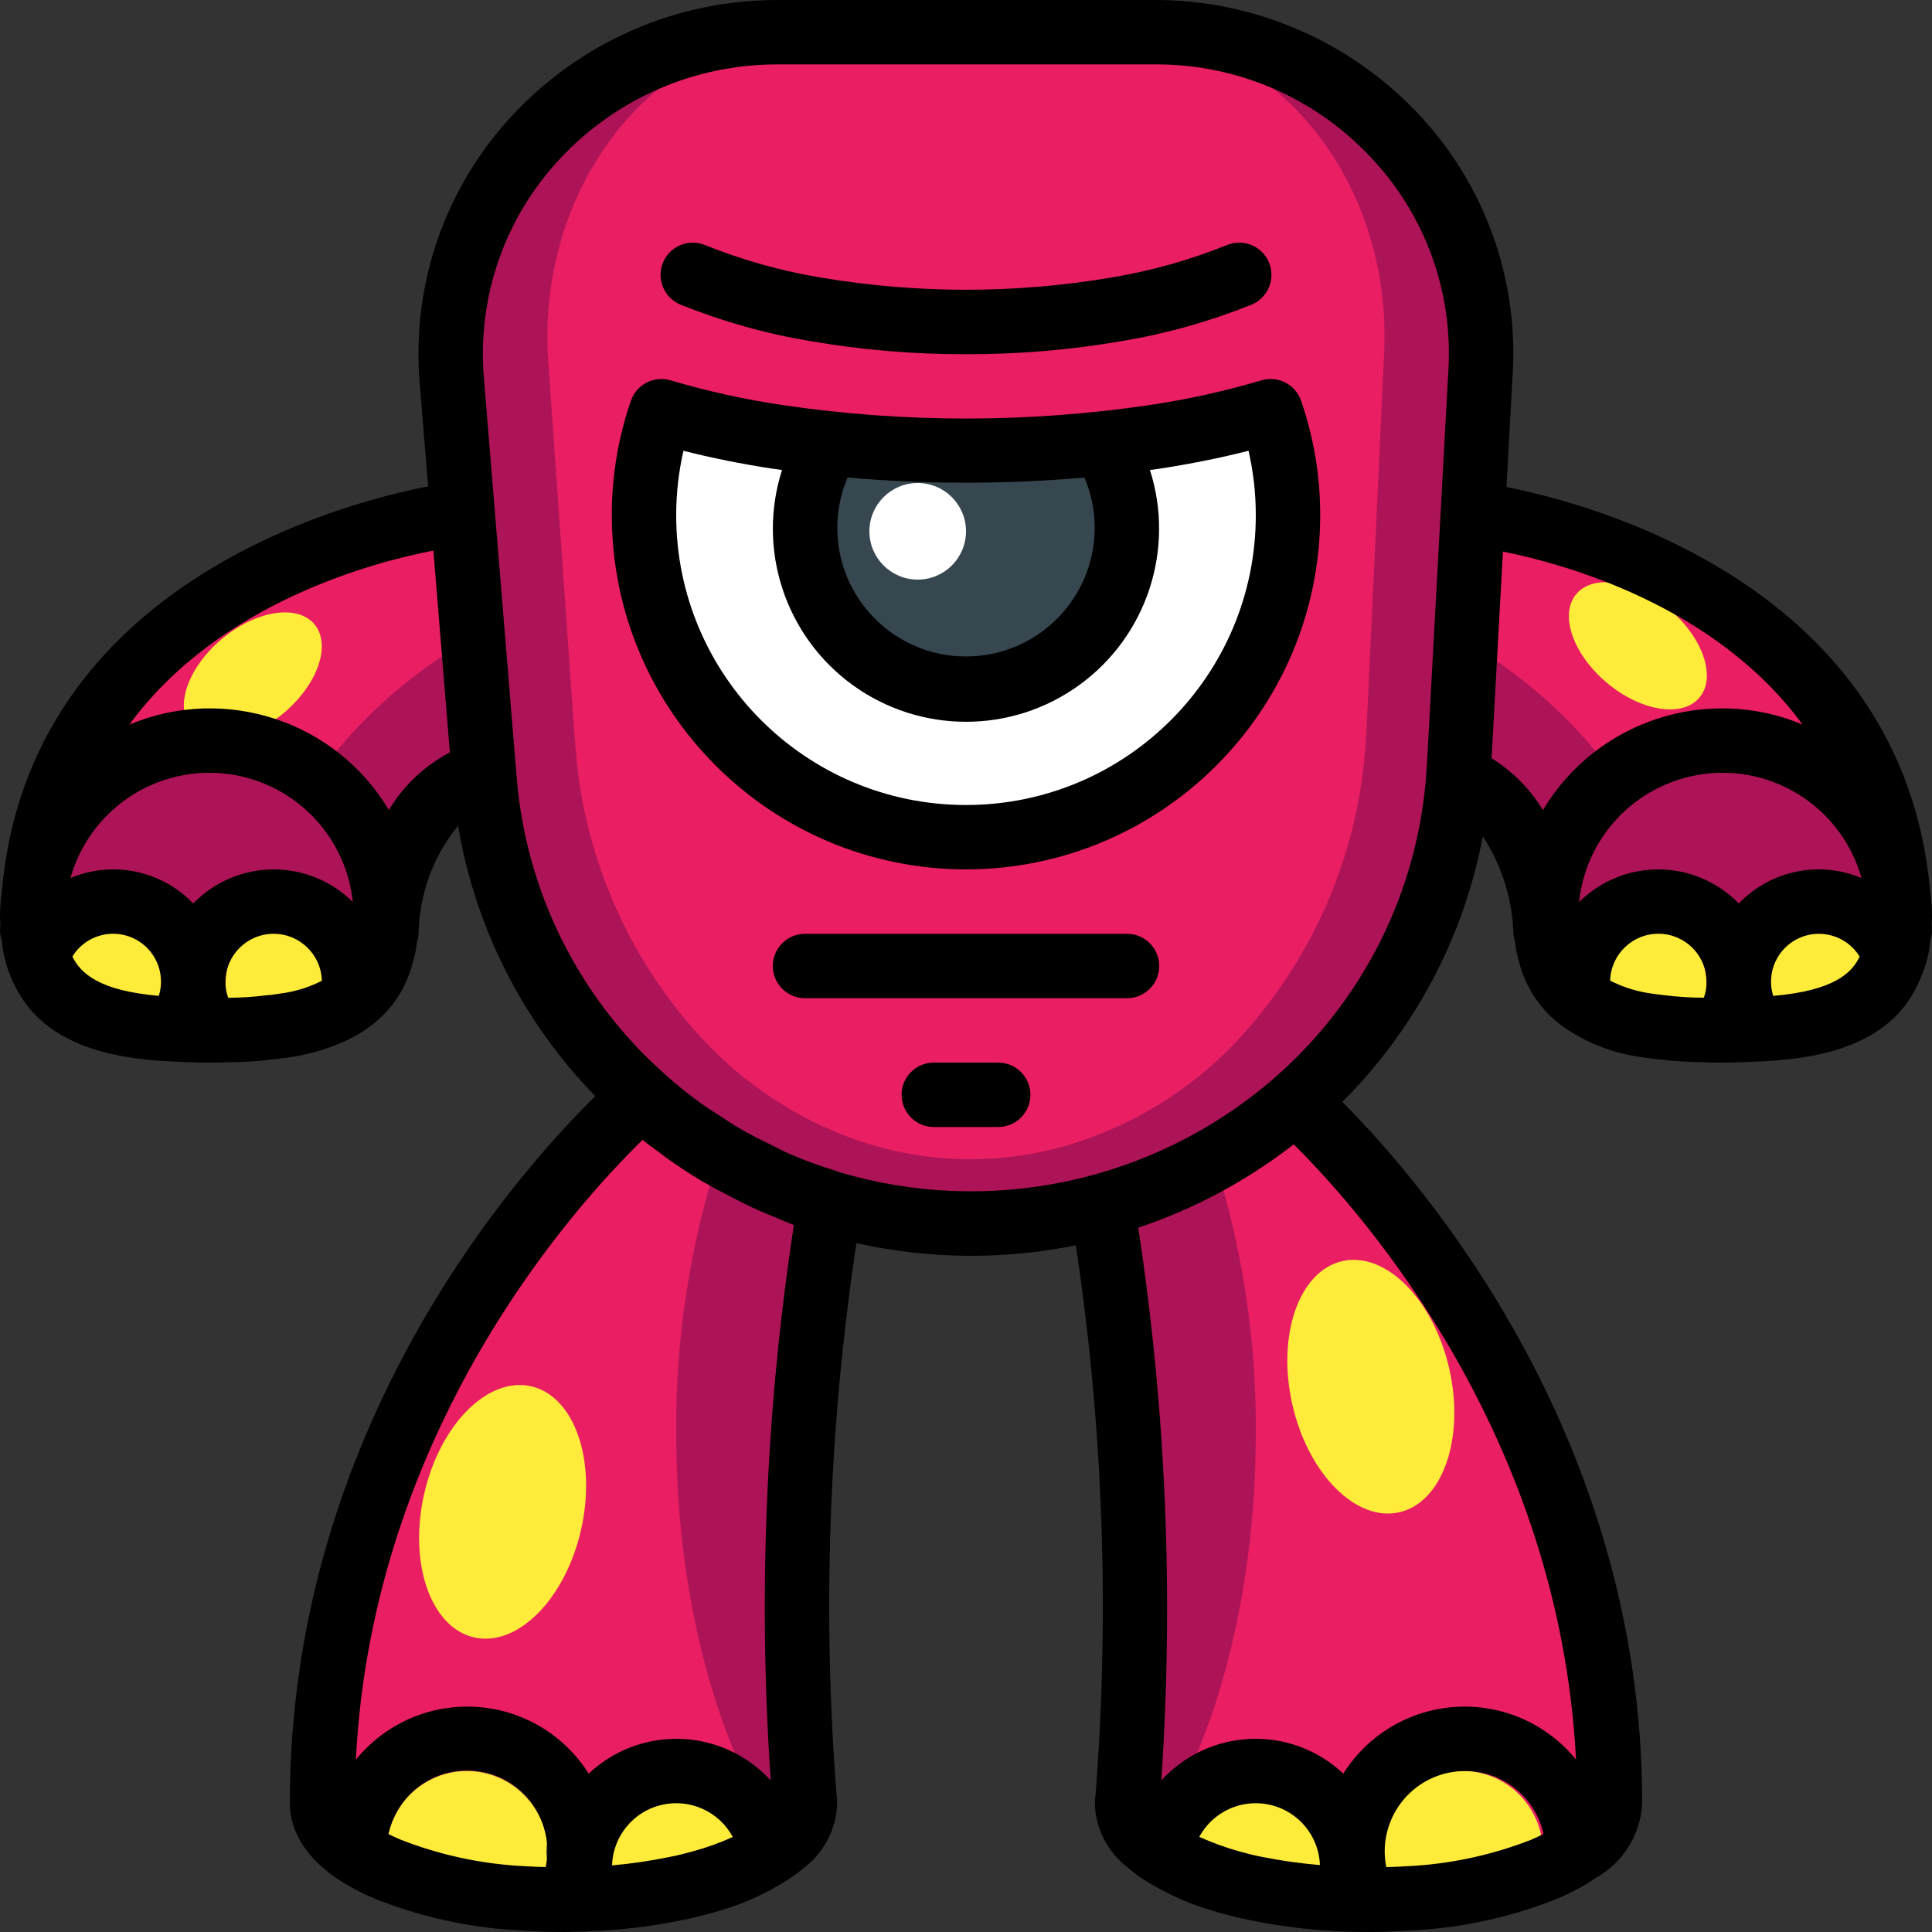 <?xml version="1.0" encoding="iso-8859-1"?>
<!-- Generator: Adobe Illustrator 19.0.0, SVG Export Plug-In . SVG Version: 6.00 Build 0)  -->
<svg version="1.1" id="Capa_1" xmlns="http://www.w3.org/2000/svg" xmlns:xlink="http://www.w3.org/1999/xlink" x="0px" y="0px"
	 viewBox="0 0 512 512" style="enable-background:new 0 0 512 512;" xml:space="preserve">
<rect x="0" y="0" width="512" height="512" fill="#333333" stroke="none"/>
<g>
	<g transform="translate(1 1)">
		<path style="fill:#AD1457;" d="M391.363,97.475l-2.046,37.973l-3.671,66.901c-0.088,0.853-0.088,1.707-0.171,2.56
			c-2.5,33.418-18.113,64.491-43.434,86.443c-14.897,12.946-32.557,22.315-51.629,27.392c-11.066,3.03-22.49,4.551-33.963,4.523
			c-32.294,0.049-63.447-11.938-87.379-33.621c-24.119-21.591-39.027-51.618-41.646-83.883l-0.167-1.536l-5.633-68.949l-2.9-35.499
			c-1.785-23.913,6.512-47.482,22.883-65.004S180.93,7.376,204.908,7.533h100.183c23.579-0.176,46.19,9.368,62.512,26.385
			C383.927,50.935,392.52,73.923,391.363,97.475z"/>
		<path style="fill:#E91E63;" d="M365.809,92.613l-1.662,35.921l-2.982,63.285c-0.071,0.808-0.071,1.615-0.139,2.422
			c-1.584,30.605-14.108,59.623-35.289,81.77c-11.637,11.958-26.046,20.858-41.948,25.911c-8.919,2.855-18.229,4.298-27.594,4.278
			c-10.364,0.013-20.655-1.734-30.434-5.166c-15.471-5.477-29.387-14.616-40.56-26.637c-20.158-21.713-32.122-49.771-33.837-79.349
			l-0.135-1.453l-4.577-65.223l-2.356-33.58c-3.26-46.979,28.979-87.259,70.023-87.259h81.398
			C335.997,7.533,368.026,46.36,365.809,92.613z"/>
		<path style="fill:#FFFFFF;" d="M344.483,132.205c-0.591,47.301-39.103,85.335-86.408,85.335s-85.817-38.034-86.408-85.335
			c-0.011-9.385,1.567-18.704,4.666-27.563c10.255,3.001,20.707,5.282,31.281,6.827c16.703,2.495,33.572,3.722,50.461,3.669
			c16.889,0.053,33.757-1.174,50.461-3.669c10.573-1.544,21.025-3.825,31.281-6.827C342.916,113.501,344.494,122.82,344.483,132.205
			z"/>
		<path style="fill:#37474F;" d="M294.885,113.261c4.192,6.671,6.409,14.393,6.394,22.272
			c-0.297,23.649-19.553,42.664-43.204,42.664c-23.651,0-42.906-19.015-43.204-42.664c-0.014-7.879,2.203-15.601,6.394-22.272
			H294.885z"/>
		<path style="fill:#E91E63;" d="M212.25,476.013c0.049,0.282,0.076,0.567,0.083,0.853c-0.287,4.296-2.479,8.239-5.975,10.752
			c-6.351,4.913-13.683,8.405-21.5,10.24c1.058-2.602,1.607-5.383,1.617-8.192c0.006-11.282-8.778-20.616-20.04-21.295
			c-11.262-0.678-21.103,7.533-22.452,18.735c-1.372-11.207-11.225-19.413-22.495-18.735c-11.27,0.678-20.069,10.005-20.088,21.295
			c-0.017,1.612,0.184,3.22,0.596,4.779c-10.921-4.523-17.662-10.752-17.662-17.579c0-110.507,77.141-180.565,84.738-187.221
			c14.362,12.951,31.409,22.567,49.921,28.16C210.328,370.072,208.064,423.199,212.25,476.013z"/>
		<path style="fill:#804169;" d="M148.075,502.467c-2.729,0-5.458-0.085-8.104-0.256c2.161-2.934,3.542-6.37,4.012-9.984
			C144.387,495.949,145.802,499.491,148.075,502.467z"/>
		<g>
			<path style="fill:#FFEB3A;" d="M143.983,487.192c-0.102,0.821-0.16,1.647-0.175,2.475c0.015,0.742,0.073,1.483,0.175,2.219v0.341
				c-0.47,3.614-1.851,7.05-4.013,9.984c-1.538-0.085-3.158-0.171-4.608-0.256c-11.442-0.772-22.697-3.305-33.367-7.509
				c-0.412-1.559-0.613-3.166-0.596-4.779c-0.009-3.389,0.812-6.729,2.392-9.728c3.615-7.136,10.942-11.626,18.942-11.605
				c10.796,0.025,19.895,8.063,21.25,18.773V487.192z"/>
			<path style="fill:#FFEB3A;" d="M195.267,489.667c-0.01,2.809-0.559,5.59-1.617,8.192c-2.133,0.597-4.442,1.195-6.741,1.621
				c-9.799,2.017-19.779,3.018-29.783,2.987h-0.259c-2.273-2.976-3.688-6.517-4.092-10.24v-0.341c0-0.768,0.083-1.451,0.083-2.219
				c0-0.853-0.083-1.621-0.083-2.475v-0.085c0.284-2.599,1.065-5.12,2.3-7.424c4.588-8.661,14.487-13.083,23.999-10.72
				S195.265,479.865,195.267,489.667z"/>
		</g>
		<path style="fill:#E91E63;" d="M424.9,476.867c0,6.827-6.741,13.056-17.667,17.579c0.416-1.558,0.617-3.166,0.6-4.779
			c-0.02-11.29-8.819-20.617-20.089-21.294c-11.27-0.677-21.122,7.528-22.495,18.734c-1.352-11.2-11.193-19.41-22.454-18.731
			c-11.261,0.678-20.045,10.01-20.043,21.291c0.009,2.809,0.56,5.591,1.621,8.192c-7.611-1.827-14.778-5.164-21.075-9.813
			c-3.708-2.572-6.059-6.679-6.4-11.179c0.007-0.286,0.035-0.571,0.083-0.853c4.188-52.496,1.981-105.306-6.571-157.269
			c10.63-2.799,20.845-6.988,30.38-12.459c7.557-4.268,14.674-9.27,21.25-14.933C356.033,304.152,424.9,372.504,424.9,476.867z"/>
		<path style="fill:#804169;" d="M369.263,502.211c-2.646,0.171-5.379,0.256-8.108,0.256c2.276-2.975,3.692-6.516,4.096-10.24
			C365.721,495.841,367.101,499.276,369.263,502.211z"/>
		<g>
			<path style="fill:#F9EAB0;" d="M365.25,487.192c0,0.853-0.083,1.621-0.083,2.475c0,0.768,0.083,1.451,0.083,2.219v0.341
				c-0.404,3.724-1.82,7.265-4.096,10.24H360.9c-12.326,0.106-24.611-1.444-36.525-4.608c-1.061-2.601-1.611-5.383-1.621-8.192
				c-0.003-11.281,8.782-20.613,20.043-21.291c11.261-0.678,21.102,7.531,22.454,18.731V487.192z"/>
			<path style="fill:#F9EAB0;" d="M407.833,489.667c0.017,1.613-0.184,3.22-0.6,4.779c-12.127,4.716-24.966,7.342-37.971,7.765
				c-2.161-2.934-3.542-6.37-4.013-9.984v-0.341c0.1-0.736,0.157-1.476,0.171-2.219c-0.013-0.827-0.07-1.653-0.171-2.475v-0.085
				c1.373-11.206,11.225-19.412,22.495-18.734C399.015,469.05,407.813,478.377,407.833,489.667z"/>
		</g>
		<path style="fill:#AD1457;" d="M101.4,242.2c-1.17-0.869-2.429-1.613-3.754-2.219c-6.6-3.126-14.342-2.649-20.508,1.265
			c-6.166,3.914-9.892,10.717-9.871,18.02c0.01,0.799,0.067,1.597,0.171,2.389c0.361,3.426,1.563,6.709,3.5,9.557h-0.171
			c-3.989,0.524-8.01,0.781-12.033,0.768c-1.367,0.085-2.817,0.085-4.267,0.085c-1.45,0-2.9,0-4.267-0.085
			c-1.367,0-2.646-0.085-4.008-0.171h-0.088c2.187-2.976,3.541-6.481,3.925-10.155c0.103-0.792,0.16-1.59,0.171-2.389
			c0.002-10.361-7.442-19.224-17.647-21.013c-10.205-1.788-20.22,4.016-23.741,13.76c-0.395-1.306-0.652-2.651-0.767-4.011
			c-0.351-1.914-0.523-3.857-0.513-5.803c-0.003-1.596,0.083-3.192,0.258-4.779c2.44-24.038,22.747-42.286,46.908-42.154
			s44.266,18.602,46.442,42.666C101.318,239.349,101.404,240.774,101.4,242.2z"/>
		<g>
			<path style="fill:#FFEB3A;" d="M50.2,259.267c0.035,2.485-0.43,4.952-1.367,7.253c-0.614,1.901-1.536,3.688-2.729,5.291
				c-16.725-0.597-30.462-4.096-35.842-16.043c-0.584-1.21-1.069-2.466-1.45-3.755c3.521-9.744,13.536-15.548,23.741-13.76
				C42.759,240.042,50.202,248.906,50.2,259.267z"/>
			<path style="fill:#FFEB3A;" d="M92.867,243.053c0.008,1.568-0.078,3.135-0.258,4.693c-0.083,0.427-0.083,0.853-0.167,1.195
				c-0.157,1.214-0.415,2.413-0.771,3.584c-2.987,11.435-12.117,16.555-24.233,18.859c-1.621,0.256-3.329,0.512-5.033,0.683
				c-0.509-0.689-0.938-1.433-1.279-2.218c-0.337-0.601-0.622-1.229-0.854-1.877c-0.102-0.192-0.188-0.392-0.258-0.597
				c-0.209-0.586-0.38-1.184-0.513-1.792c-0.166-0.377-0.252-0.783-0.254-1.195c-0.162-0.558-0.276-1.129-0.341-1.707v-0.256
				c-0.101-0.764-0.158-1.534-0.171-2.304c0.005-11.78,9.553-21.329,21.333-21.333c1.001-0.003,2.001,0.083,2.988,0.256
				c0.431,0.015,0.859,0.072,1.279,0.171c0.811,0.177,1.61,0.405,2.392,0.683c0.083,0,0.167,0.085,0.254,0.085
				c0.731,0.233,1.444,0.518,2.133,0.853C90.438,241.441,91.697,242.184,92.867,243.053z"/>
		</g>
		<path style="fill:#E91E63;" d="M127.258,204.227l-1.367,0.085c-24.492,9.045-24.492,42.155-24.492,42.155h-0.258
			c-2.177-24.063-22.281-42.533-46.442-42.666c-24.161-0.133-44.467,18.116-46.908,42.154H7.533
			c0.425-96.683,110.933-110.421,110.933-110.421l3.158-0.256l2.646,32.768L127.258,204.227z"/>
		<circle style="fill:#FFFFFF;" cx="242.2" cy="139.8" r="12.8"/>
		<g>
			<path style="fill:#AD1457;" d="M218.992,317.805c-8.664,52.267-10.928,105.394-6.741,158.208
				c0.048,0.282,0.076,0.567,0.083,0.853c-0.287,4.296-2.479,8.239-5.975,10.752c-17.233-25.771-28.158-65.024-28.158-108.885
				c-0.18-25.087,3.68-50.039,11.433-73.899C198.816,310.412,208.685,314.772,218.992,317.805z"/>
			<path style="fill:#AD1457;" d="M331.8,378.733c0,44.117-11.092,83.541-28.5,109.312c-3.708-2.572-6.059-6.679-6.4-11.179
				c0.007-0.286,0.035-0.571,0.083-0.853c4.188-52.496,1.981-105.306-6.571-157.269c10.63-2.799,20.845-6.988,30.379-12.459
				C328.259,329.703,331.975,354.155,331.8,378.733z"/>
			<path style="fill:#AD1457;" d="M124.271,168.045l2.987,36.181l-1.367,0.085c-24.492,9.045-24.492,42.155-24.492,42.155h-0.258
				c-1.331-14.776-9.553-28.058-22.183-35.84C90.334,192.925,105.897,178.3,124.271,168.045z"/>
		</g>
		<g>
			
				<ellipse transform="matrix(-0.975 -0.221 0.221 -0.975 172.666 818.409)" style="fill:#FFEB3A;" cx="132.073" cy="399.554" rx="21.333" ry="34.133"/>
			
				<ellipse transform="matrix(-0.221 -0.975 0.975 -0.221 85.104 800.882)" style="fill:#FFEB3A;" cx="362.472" cy="366.445" rx="34.133" ry="21.333"/>
			<path style="fill:#FFEB3A;" d="M365.25,487.192c0.102,0.821,0.16,1.647,0.175,2.475c-0.015,0.742-0.073,1.483-0.175,2.219v0.341
				c0.47,3.614,1.851,7.05,4.013,9.984c1.537-0.085,3.158-0.171,4.608-0.256c11.442-0.772,22.697-3.305,33.367-7.509
				c0.412-1.559,0.613-3.166,0.596-4.779c0.009-3.389-0.812-6.729-2.392-9.728c-3.615-7.136-10.942-11.625-18.941-11.605
				c-10.796,0.025-19.895,8.063-21.25,18.773V487.192z"/>
			<path style="fill:#FFEB3A;" d="M306.375,489.667c0.01,2.809,0.559,5.59,1.617,8.192c2.133,0.597,4.442,1.195,6.741,1.621
				c9.799,2.017,19.779,3.018,29.783,2.987h0.258c2.273-2.976,3.688-6.517,4.092-10.24v-0.341c0-0.768-0.083-1.451-0.083-2.219
				c0-0.853,0.083-1.621,0.083-2.475v-0.085c-0.284-2.599-1.065-5.12-2.3-7.424c-4.588-8.662-14.487-13.083-23.999-10.72
				C313.055,471.325,306.376,479.865,306.375,489.667L306.375,489.667z"/>
		</g>
		<path style="fill:#AD1457;" d="M408.6,242.2c1.17-0.869,2.429-1.613,3.754-2.219c6.6-3.126,14.342-2.649,20.508,1.265
			c6.166,3.914,9.892,10.717,9.871,18.02c-0.01,0.799-0.067,1.597-0.171,2.389c-0.361,3.426-1.563,6.709-3.5,9.557h0.171
			c3.989,0.524,8.01,0.781,12.033,0.768c1.367,0.085,2.817,0.085,4.267,0.085c1.45,0,2.9,0,4.267-0.085
			c1.367,0,2.646-0.085,4.008-0.171h0.088c-2.187-2.976-3.541-6.481-3.925-10.155c-0.103-0.792-0.16-1.59-0.171-2.389
			c-0.002-10.361,7.442-19.224,17.647-21.013c10.205-1.788,20.22,4.016,23.741,13.76c0.395-1.306,0.652-2.651,0.767-4.011
			c0.351-1.914,0.523-3.857,0.513-5.803c0.003-1.596-0.083-3.192-0.258-4.779c-2.44-24.038-22.747-42.286-46.908-42.154
			c-24.161,0.133-44.266,18.602-46.442,42.666C408.683,239.349,408.596,240.774,408.6,242.2z"/>
		<g>
			<path style="fill:#FFEB3A;" d="M459.8,259.267c-0.035,2.485,0.43,4.952,1.367,7.253c0.614,1.901,1.536,3.688,2.729,5.291
				c16.725-0.597,30.462-4.096,35.842-16.043c0.584-1.21,1.069-2.466,1.45-3.755c-3.521-9.744-13.536-15.548-23.741-13.76
				C467.242,240.042,459.798,248.906,459.8,259.267z"/>
			<path style="fill:#FFEB3A;" d="M417.133,243.053c-0.008,1.568,0.078,3.135,0.258,4.693c0.083,0.427,0.083,0.853,0.167,1.195
				c0.157,1.214,0.415,2.413,0.771,3.584c2.987,11.435,12.117,16.555,24.233,18.859c1.621,0.256,3.329,0.512,5.033,0.683
				c0.509-0.689,0.938-1.433,1.279-2.218c0.337-0.601,0.622-1.229,0.854-1.877c0.102-0.192,0.188-0.392,0.258-0.597
				c0.209-0.586,0.38-1.184,0.513-1.792c0.165-0.377,0.252-0.783,0.254-1.195c0.162-0.558,0.276-1.129,0.341-1.707v-0.256
				c0.101-0.764,0.158-1.534,0.171-2.304c-0.005-11.78-9.553-21.329-21.333-21.333c-1.001-0.003-2.001,0.083-2.988,0.256
				c-0.431,0.015-0.859,0.072-1.279,0.171c-0.811,0.177-1.61,0.405-2.392,0.683c-0.083,0-0.167,0.085-0.254,0.085
				c-0.731,0.233-1.444,0.518-2.133,0.853C419.562,241.441,418.304,242.184,417.133,243.053z"/>
			
				<ellipse transform="matrix(-0.643 -0.765 0.765 -0.643 -27.728 343.132)" style="fill:#FFEB3A;" cx="66.04" cy="178.023" rx="12.8" ry="21.333"/>
		</g>
		<path style="fill:#E91E63;" d="M502.467,245.955h-0.258c-2.422-23.954-22.599-42.177-46.675-42.155
			c-8.651-0.043-17.139,2.353-24.492,6.912c-12.501,7.63-20.709,20.672-22.183,35.243H408.6
			c-0.171-4.181-1.708-32.085-23.125-41.045c0.083-0.853,0.083-1.707,0.171-2.56l1.792-33.28l1.879-33.621l2.558,0.171
			C398.358,136.472,502.042,152.429,502.467,245.955z"/>
		<path style="fill:#AD1457;" d="M431.042,210.712c-12.501,7.63-20.709,20.672-22.183,35.243H408.6
			c-0.171-4.181-1.708-32.085-23.125-41.045c0.083-0.853,0.083-1.707,0.171-2.56l1.792-33.28
			C405.113,179.236,420.072,193.522,431.042,210.712z"/>
		
			<ellipse transform="matrix(-0.765 -0.643 0.643 -0.765 655.045 578.471)" style="fill:#FFEB3A;" cx="432.95" cy="169.853" rx="21.333" ry="12.8"/>
	</g>
	<g>
		<path d="M256,230.4c51.817-0.059,93.808-42.05,93.867-93.867c0.015-10.332-1.702-20.594-5.079-30.358
			c-1.499-4.33-6.153-6.702-10.538-5.371c-9.742,2.887-19.677,5.079-29.729,6.558c-32.182,4.745-64.885,4.743-97.067-0.004
			c-10.044-1.479-19.971-3.669-29.705-6.554c-4.385-1.328-9.036,1.042-10.538,5.371c-3.377,9.765-5.094,20.026-5.079,30.358
			C162.192,188.35,204.183,230.341,256,230.4z M287.386,126.557c1.797,4.206,2.722,8.732,2.718,13.306
			c0,18.838-15.271,34.108-34.108,34.108s-34.108-15.271-34.108-34.108c0-4.575,0.931-9.102,2.734-13.306
			C245.503,128.376,266.504,128.376,287.386,126.557z M181.125,119.458c7.437,1.9,15.387,3.5,23.729,4.771
			c0.78,0.121,1.602,0.203,2.388,0.318c-6.72,21.058,0.84,44.05,18.745,57.012c17.905,12.961,42.109,12.962,60.014,0.001
			c17.906-12.961,25.467-35.953,18.748-57.011c0.781-0.115,1.597-0.196,2.371-0.316c8.358-1.275,16.313-2.875,23.754-4.775
			c1.285,5.601,1.93,11.329,1.925,17.075c0,42.415-34.385,76.8-76.8,76.8s-76.8-34.385-76.8-76.8
			C179.195,130.787,179.84,125.059,181.125,119.458z"/>
		<path d="M0.479,249.193c0.018,0.093,0.027,0.217,0.046,0.303c0.159,2.061,0.543,4.098,1.146,6.075
			c0.48,1.611,1.084,3.183,1.808,4.7c8.004,17.779,28.558,20.542,43.563,21.083c1.396,0.083,2.717,0.192,3.637,0.146
			c1.533,0.096,3.162,0.1,4.787,0.1h0.009c1.622,0,3.247-0.004,4.258-0.083c4.264,0.012,8.524-0.252,12.754-0.792l0.3-0.021
			c1.871-0.188,3.746-0.463,5.779-0.792c16.996-3.233,27.392-11.671,30.792-24.73c0.47-1.541,0.819-3.117,1.042-4.713
			c0.054-0.317,0.092-0.625,0.108-0.875l0.007-0.061c0.227-0.668,0.368-1.363,0.418-2.067c0.164-10.449,3.851-20.537,10.464-28.629
			c4.528,27.035,17.221,52.037,36.372,71.649C136.434,311.468,76.8,378.954,76.8,477.867c0,5.962,2.979,17.196,22.846,25.425
			c11.569,4.592,23.784,7.352,36.204,8.179l4.558,0.254c2.829,0.183,5.746,0.275,8.925,0.275c0.41,0,0.817-0.028,1.226-0.031
			l0.132,0.031c0.102,0,0.197-0.038,0.299-0.042c1.236-0.013,2.47-0.052,3.704-0.092c0.121,0.005,0.233,0.055,0.355,0.055
			c0.142,0,0.286-0.067,0.429-0.074c8.465-0.282,16.891-1.277,25.188-2.975c2.554-0.471,5.117-1.133,7.475-1.792
			c7.342-1.873,14.34-4.899,20.734-8.965c0.119-0.072,0.212-0.167,0.327-0.244c1.272-0.839,2.493-1.752,3.659-2.732
			c5.483-4.078,8.8-10.44,9.004-17.271c0.001-0.636-0.048-1.271-0.146-1.9c-3.831-48.882-2.074-98.042,5.238-146.526
			c19.127,4.276,38.94,4.472,58.148,0.577c7.241,48.188,8.993,97.041,5.222,145.624c-0.127,0.735-0.193,1.479-0.196,2.225
			c0.172,6.73,3.403,13.014,8.775,17.071c1.19,1.062,2.455,2.038,3.783,2.921c0.082,0.057,0.185,0.108,0.269,0.165l0.126,0.077
			c6.413,4.054,13.418,7.084,20.764,8.98c2.371,0.658,4.929,1.321,7.263,1.746c8.495,1.757,17.124,2.79,25.794,3.088l0.043,0.008
			l0.025-0.004l4.152,0.058c0.061,0.001,0.119,0.025,0.182,0.025l0.092-0.021l1.521,0.021c2.917,0,5.833-0.087,8.592-0.267
			l4.85-0.275c12.319-0.838,24.434-3.58,35.913-8.129c3.76-1.516,7.346-3.433,10.696-5.717c7.213-4.028,11.836-11.494,12.229-19.746
			c0-96.48-57.062-163.319-79.481-185.868c19.229-19.166,32.211-43.7,37.238-70.38c5.03,7.706,7.836,16.65,8.109,25.848
			c0.052,0.649,0.181,1.289,0.385,1.907l0.002,0.026c0.017,0.183,0.062,0.496,0.112,0.817c0.199,1.561,0.523,3.104,0.971,4.612
			c1.718,6.88,5.794,12.939,11.52,17.122l0.178,0.122c5.813,4.049,12.46,6.742,19.452,7.88c1.779,0.288,3.654,0.563,5.525,0.75
			l0.3,0.021c4.059,0.494,8.144,0.752,12.233,0.775c1.53,0.096,3.156,0.1,4.778,0.1h0.009c1.625,0,3.254-0.004,4.267-0.083
			c1.417,0,2.754-0.079,4.4-0.175c14.763-0.529,35.317-3.292,43.171-20.758c0.835-1.728,1.525-3.524,2.063-5.367
			c0.528-1.784,0.877-3.617,1.042-5.471c0.031-0.183,0.045-0.367,0.072-0.55c0.254-0.722,0.407-1.476,0.453-2.241
			c0-0.733-0.049-1.419-0.09-2.116l0.007-0.101l-0.005-0.273c0.021-0.421,0.089-0.843,0.089-1.264
			c0.004-1.911-0.099-3.821-0.308-5.721c-0.016-0.141-0.098-0.272-0.121-0.412c-0.002-0.195-0.023-0.387-0.038-0.58l0.009-0.082
			l-0.031-0.252l-0.007-0.102l-0.019-0.109c-7.28-80.54-89.186-102.332-112.255-106.876l1.653-30.115
			c1.504-25.591-7.7-50.656-25.408-69.192C357.394,10.763,332.317,0.007,306.092,0H205.908
			c-26.63-0.002-52.056,11.094-70.163,30.621c-17.816,19.094-26.725,44.832-24.525,70.854l2.242,27.427
			C91.98,133.012,7.555,154.358,0.458,236.404l0.01,0.088l-0.022,0.129l-0.049,0.558c-0.014,0.094-0.069,0.182-0.08,0.276H0.313
			C0.102,239.362-0.002,241.28,0,243.2c0,0.45,0.066,0.899,0.091,1.349l-0.007,0.189l0.007,0.099C0.05,245.534,0,246.22,0,246.954
			C0.049,247.72,0.211,248.474,0.479,249.193z M72.533,230.4c-8.039,0.003-15.735,3.261-21.333,9.031
			c-8.4-8.765-21.333-11.445-32.524-6.741c4.962-17.659,21.765-29.306,40.042-27.753c18.277,1.552,32.875,15.867,34.787,34.109
			C87.931,233.508,80.392,230.4,72.533,230.4z M19.181,253.484c3.354-5.446,10.237-7.543,16.058-4.893
			c5.821,2.65,8.758,9.22,6.852,15.325C26.172,262.526,21.359,257.91,19.181,253.484z M75.629,263.104
			c-1.462,0.229-3.004,0.463-3.862,0.575c-0.386-0.001-0.772,0.026-1.154,0.079c-3.365,0.426-6.752,0.65-10.143,0.669
			c-0.481-1.335-0.73-2.742-0.736-4.161c-0.01-6.999,5.61-12.705,12.609-12.801s12.773,5.453,12.956,12.45
			C82.255,261.461,78.995,262.536,75.629,263.104z M177.046,307.15c2.957,2.09,5.995,4.102,9.154,5.975
			c0.368,0.224,0.767,0.394,1.137,0.614c1.805,1.055,3.659,2.004,5.514,2.978c2.708,1.439,5.439,2.817,8.242,4.066
			c1.493,0.663,3.002,1.269,4.52,1.879c1.6,0.643,3.149,1.403,4.775,1.984c-7.449,48.691-9.507,98.055-6.137,147.197
			c-6.114-6.709-14.668-10.68-23.739-11.02c-9.071-0.34-17.898,2.979-24.498,9.211c-6.532-10.379-17.669-16.97-29.911-17.7
			s-24.084,4.49-31.803,14.02c4.43-87.264,57.607-146.393,75.988-164.266c1.398,1.131,2.895,2.179,4.353,3.26
			C175.446,305.948,176.227,306.567,177.046,307.15z M137.088,494.45c-10.566-0.713-20.961-3.036-30.825-6.887
			c-1.212-0.502-2.305-1.009-3.317-1.517c2.453-11.464,13.712-18.789,25.187-16.384c11.475,2.405,18.846,13.634,16.489,25.118
			c-1.065-0.043-2.12-0.022-3.187-0.093L137.088,494.45z M183.563,490.637c-1.896,0.533-3.95,1.071-6.212,1.492
			c-5.005,1.032-10.066,1.772-15.157,2.218c0.244-7.695,5.623-14.267,13.117-16.029c7.494-1.762,15.238,1.726,18.885,8.506
			C190.759,488.378,187.203,489.653,183.563,490.637z M328.475,490.65c-3.646-1.009-7.207-2.301-10.652-3.864
			c3.652-6.749,11.369-10.219,18.842-8.473c7.472,1.747,12.852,8.278,13.134,15.947c-5.159-0.426-10.29-1.151-15.365-2.172
			C332.388,491.708,330.338,491.171,328.475,490.65z M375.125,494.438l-4.646,0.258c-0.978,0.063-2.085,0.056-3.099,0.094
			c-2.28-11.443,5.076-22.589,16.493-24.994c11.418-2.404,22.643,4.829,25.172,16.22c-1.063,0.535-2.152,1.068-3.391,1.583
			C395.882,491.41,385.589,493.715,375.125,494.438L375.125,494.438z M417.661,466.307c-7.727-9.509-19.564-14.71-31.795-13.971
			s-23.355,7.328-29.88,17.699c-6.6-6.232-15.426-9.551-24.497-9.211c-9.07,0.34-17.624,4.31-23.739,11.019
			c3.325-48.906,1.279-98.03-6.102-146.49c14.884-4.98,28.815-12.451,41.199-22.094
			C362.232,322.497,413.277,381.117,417.661,466.307z M493.319,232.688c-11.19-4.702-24.121-2.021-32.519,6.743
			c-5.539-5.709-13.135-8.961-21.09-9.03c-7.955-0.068-15.605,3.053-21.242,8.666c1.908-18.249,16.507-32.571,34.788-34.129
			C471.539,203.38,488.351,215.025,493.319,232.688z M436.625,263.146c-3.454-0.578-6.799-1.68-9.919-3.268
			c0.196-6.993,5.977-12.53,12.972-12.424c6.995,0.106,12.606,5.816,12.589,12.813c-0.006,1.41-0.252,2.809-0.729,4.136
			c-3.552-0.011-7.101-0.239-10.626-0.683C439.375,263.567,437.833,263.333,436.625,263.146z M469.911,263.924
			c-1.9-6.106,1.04-12.672,6.861-15.319c5.821-2.648,12.702-0.55,16.056,4.894C490.832,257.752,486.135,262.528,469.911,263.924
			L469.911,263.924z M477.69,191.998c-25.382-10.588-54.688-0.928-68.798,22.679c-3.402-5.58-8.061-10.288-13.606-13.747
			l3.006-54.762C414.345,149.375,454.492,160.317,477.69,191.998L477.69,191.998z M148.292,42.192
			c14.871-16.029,35.751-25.134,57.617-25.125h100.183c21.561-0.126,42.203,8.719,56.983,24.417
			C377.544,56.622,385.067,77.095,383.842,98v0.017l-5.683,104.463c-0.062,0.588-0.096,1.171-0.125,1.754l-0.067,1.042
			c-2.289,31.181-16.86,60.179-40.513,80.625c-31.611,27.318-74.966,36.64-115.012,24.73c-0.354-0.106-0.688-0.267-1.041-0.377
			c-4.158-1.265-8.242-2.763-12.232-4.487c-1.562-0.674-3.036-1.515-4.567-2.252c-2.991-1.454-5.982-2.908-8.848-4.621
			c-1.697-0.996-3.319-2.101-4.961-3.177c-1.78-1.157-3.605-2.274-5.293-3.505c-3.383-2.462-6.63-5.105-9.728-7.917
			c-22.551-20.189-36.467-48.282-38.862-78.454l-8.68-105.75C126.442,78.825,133.73,57.794,148.292,42.192z M114.853,145.916
			l4.37,53.472c-6.684,3.518-12.277,8.798-16.173,15.268c-14.092-23.605-43.398-33.254-68.757-22.638
			C58.164,159.382,100.02,148.742,114.853,145.916z"/>
		<path d="M180.313,80.717c11.063,4.465,22.582,7.706,34.35,9.667c13.652,2.357,27.483,3.523,41.338,3.483
			c13.854,0.04,27.685-1.126,41.337-3.483c11.768-1.96,23.287-5.202,34.35-9.667c2.815-1.172,4.791-3.756,5.184-6.779
			c0.393-3.024-0.857-6.027-3.279-7.879c-2.422-1.852-5.648-2.271-8.463-1.1c-9.906,3.983-20.217,6.873-30.75,8.617
			c-25.407,4.283-51.351,4.283-76.758,0c-10.533-1.744-20.844-4.633-30.75-8.617c-4.352-1.811-9.347,0.248-11.158,4.6
			C173.901,73.91,175.961,78.906,180.313,80.717z"/>
		<path d="M298.667,247.467h-85.333c-4.713,0-8.533,3.821-8.533,8.533c0,4.713,3.821,8.533,8.533,8.533h85.333
			c4.713,0,8.533-3.821,8.533-8.533C307.2,251.287,303.38,247.467,298.667,247.467z"/>
		<path d="M264.533,281.6h-17.067c-4.713,0-8.533,3.821-8.533,8.533c0,4.713,3.821,8.533,8.533,8.533h17.067
			c4.713,0,8.533-3.821,8.533-8.533C273.067,285.421,269.246,281.6,264.533,281.6z"/>
	</g>
</g>
<g>
</g>
<g>
</g>
<g>
</g>
<g>
</g>
<g>
</g>
<g>
</g>
<g>
</g>
<g>
</g>
<g>
</g>
<g>
</g>
<g>
</g>
<g>
</g>
<g>
</g>
<g>
</g>
<g>
</g>
</svg>
